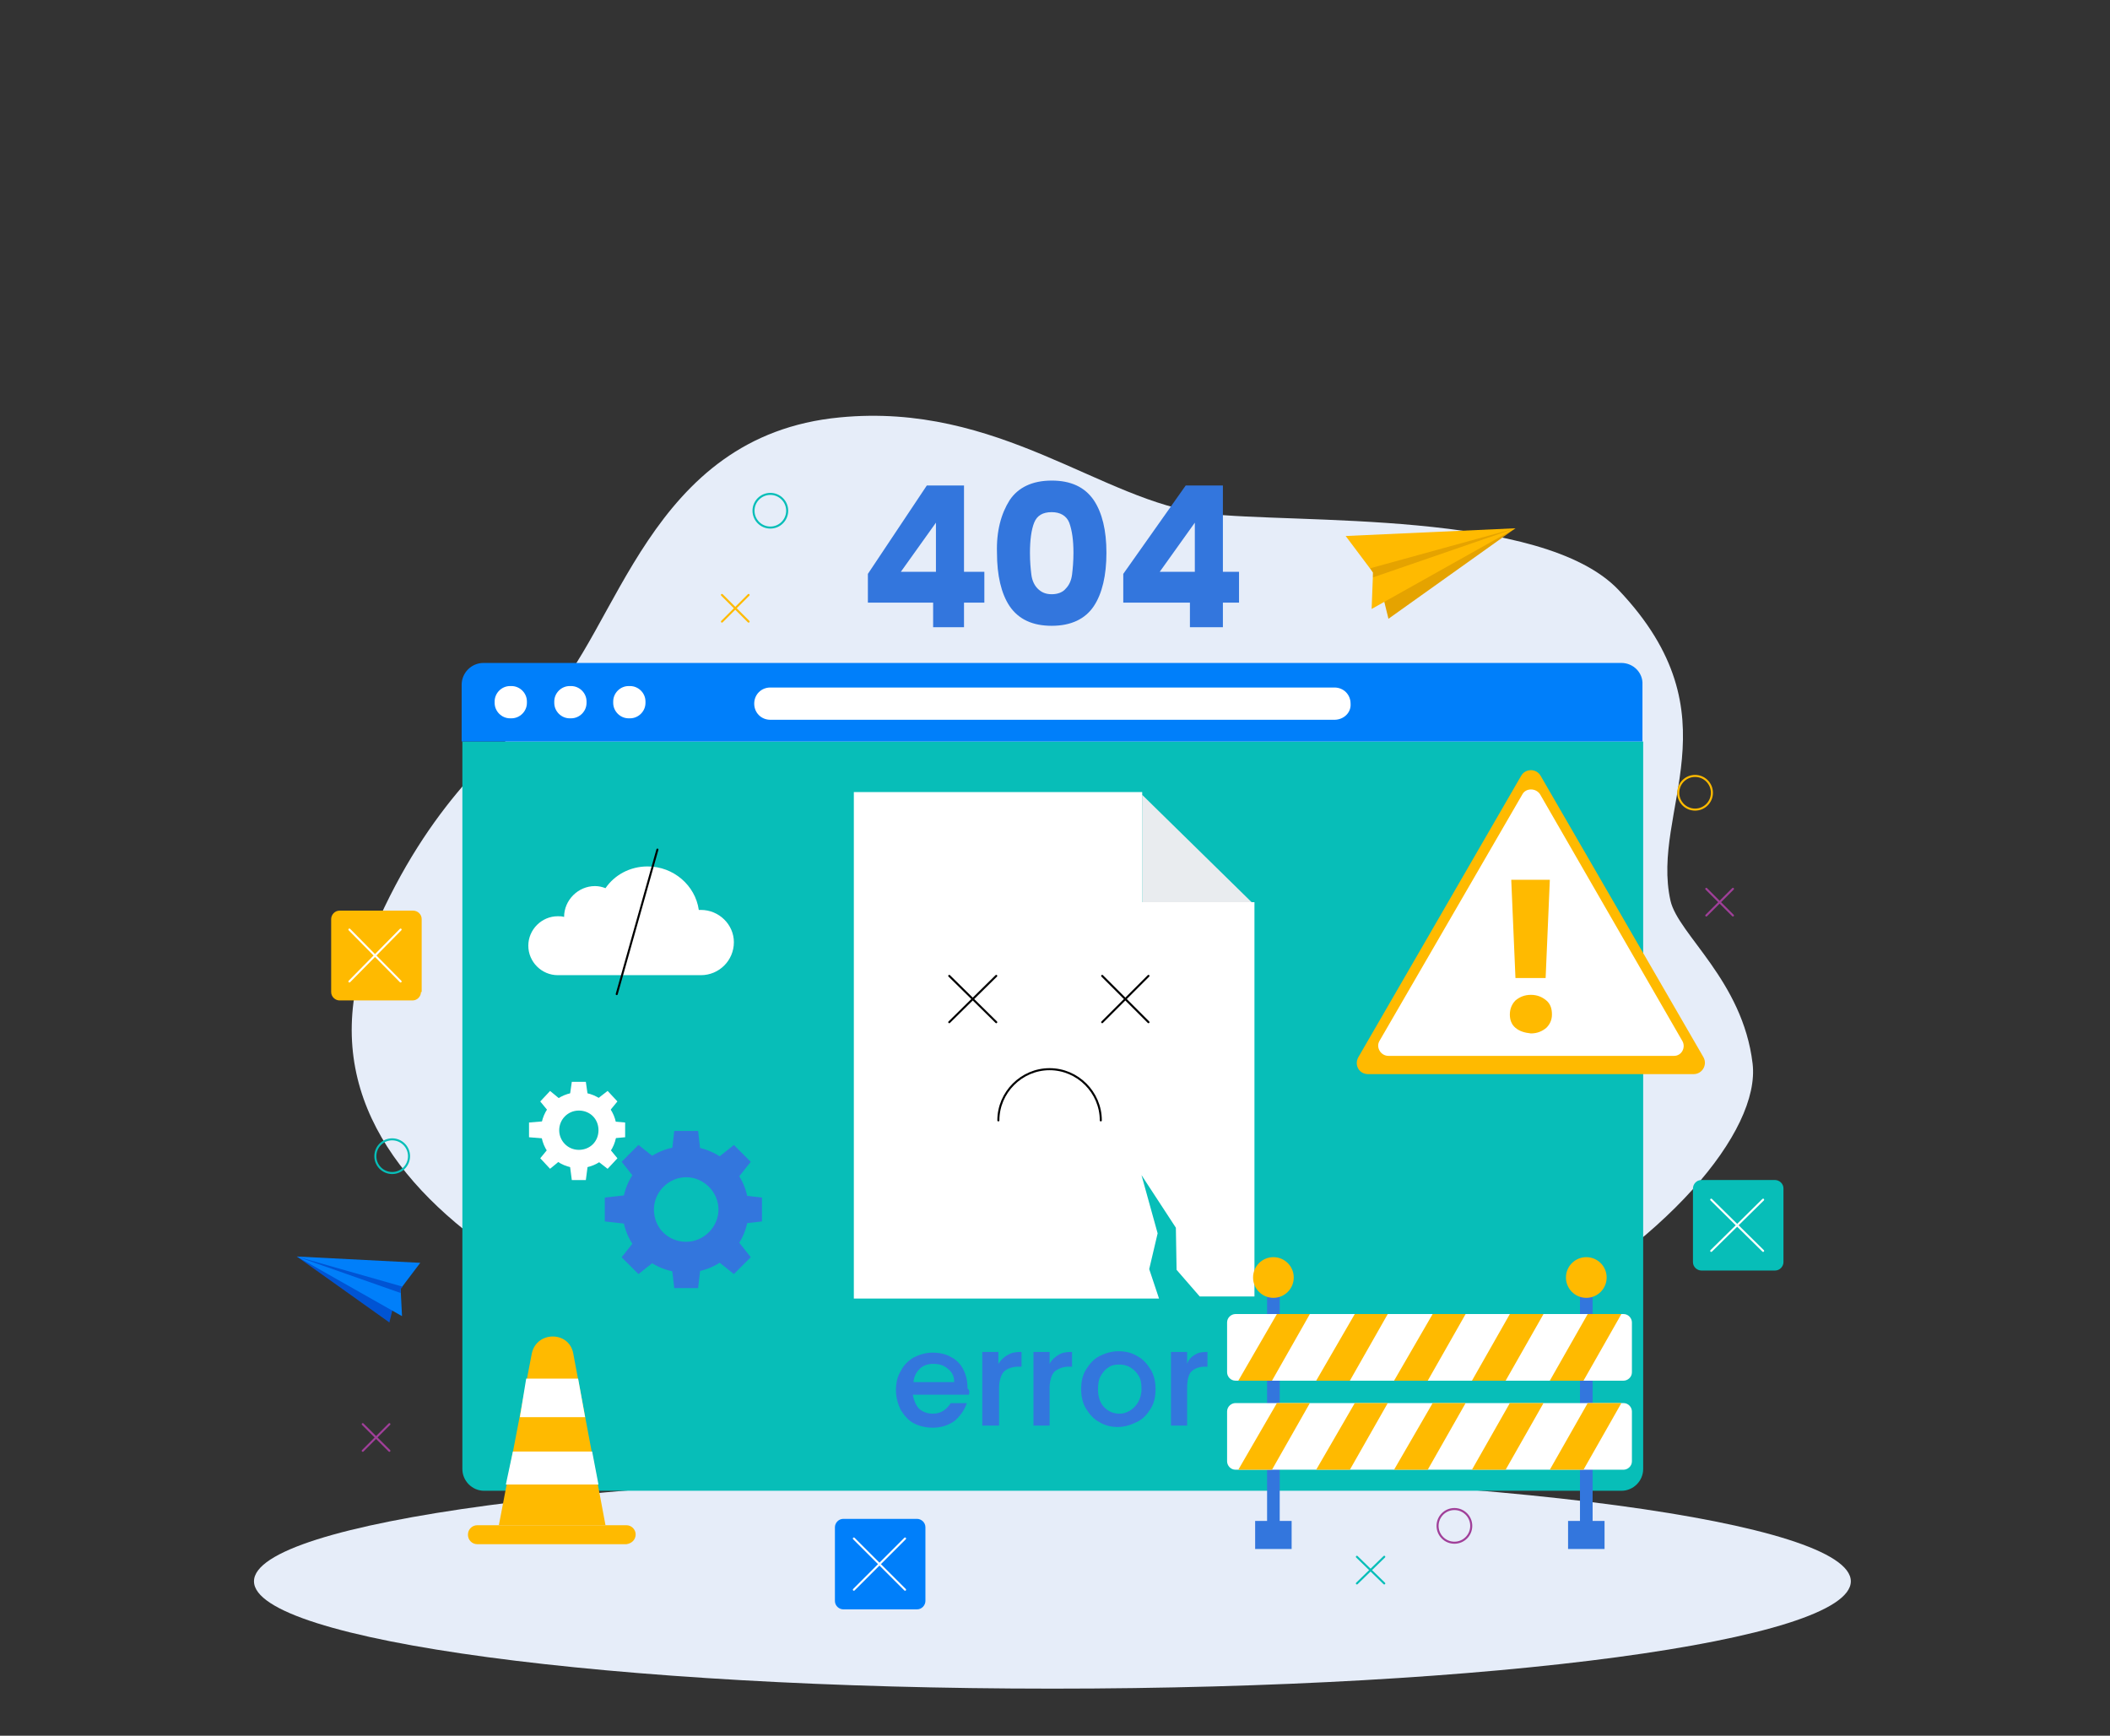 <svg xmlns="http://www.w3.org/2000/svg" width="406" height="334" viewBox="0 0 406 334" fill="none">
<rect x="0" y="0" width="406" height="334" fill="#333333" stroke="none"/>
<g clip-path="url(#clip0_21254_464210)">
<path d="M166.589 269.86C119.339 258.925 49.679 230.44 71.954 179.005C82.619 154.435 95.849 144.175 104.894 135.4C118.934 121.63 124.739 83.83 161.594 80.32C192.239 77.35 212.084 96.52 231.929 98.815C249.344 100.84 296.729 98.005 311.444 113.53C334.529 137.83 317.519 155.92 321.434 173.335C322.919 179.815 335.339 188.725 337.229 204.655C340.334 230.575 264.464 292.405 166.589 269.86Z" fill="#E6EDF9"/>
<path d="M202.501 324.943C287.349 324.943 356.131 315.695 356.131 304.288C356.131 292.88 287.349 283.633 202.501 283.633C117.654 283.633 48.871 292.88 48.871 304.288C48.871 315.695 117.654 324.943 202.501 324.943Z" fill="#E6EDF9"/>
<path d="M291.598 101.656L267.163 119.071L265.273 111.376L291.598 101.656Z" fill="#E5A300"/>
<path d="M258.93 103.141L291.6 101.656L263.925 117.181L264.195 110.161L258.93 103.141Z" fill="#FFBA00"/>
<path d="M291.601 101.656L263.656 109.351L264.196 110.161V111.106L291.601 101.656Z" fill="#E5A300"/>
<path d="M57.105 241.789L74.925 254.479L76.275 248.944L57.105 241.789Z" fill="#0054D4"/>
<path d="M80.865 243.004L57.105 241.789L77.356 253.264L77.085 247.999L80.865 243.004Z" fill="#007FFA"/>
<path d="M57.105 241.789L77.49 247.594L77.085 247.999V248.809L57.105 241.789Z" fill="#0054D4"/>
<path d="M178.067 308.068C178.067 308.878 177.392 309.688 176.447 309.688H162.272C161.462 309.688 160.652 309.013 160.652 308.068V293.893C160.652 293.083 161.327 292.273 162.272 292.273H176.447C177.257 292.273 178.067 292.948 178.067 293.893V308.068Z" fill="#007FFA"/>
<path d="M164.297 296.055L174.152 305.91" stroke="white" stroke-width="0.393" stroke-miterlimit="10" stroke-linecap="round"/>
<path d="M174.152 296.055L164.297 305.91" stroke="white" stroke-width="0.393" stroke-miterlimit="10" stroke-linecap="round"/>
<path d="M81.003 190.894C81.003 191.704 80.328 192.514 79.383 192.514H65.343C64.533 192.514 63.723 191.839 63.723 190.894V176.854C63.723 176.044 64.398 175.234 65.343 175.234H79.518C80.328 175.234 81.138 175.909 81.138 176.854V190.894H81.003Z" fill="#FFBA00"/>
<path d="M67.231 178.875L77.085 188.865" stroke="white" stroke-width="0.393" stroke-miterlimit="10" stroke-linecap="round"/>
<path d="M77.085 178.875L67.231 188.865" stroke="white" stroke-width="0.393" stroke-miterlimit="10" stroke-linecap="round"/>
<path d="M343.169 242.865C343.169 243.675 342.494 244.485 341.549 244.485H327.374C326.564 244.485 325.754 243.81 325.754 242.865V228.69C325.754 227.88 326.429 227.07 327.374 227.07H341.549C342.359 227.07 343.169 227.745 343.169 228.69V242.865Z" fill="#07BEB8"/>
<path d="M329.266 230.852L339.256 240.707" stroke="white" stroke-width="0.393" stroke-miterlimit="10" stroke-linecap="round"/>
<path d="M339.256 230.852L329.266 240.707" stroke="white" stroke-width="0.393" stroke-miterlimit="10" stroke-linecap="round"/>
<path d="M138.914 114.484L144.044 119.614" stroke="#FFBA00" stroke-width="0.393" stroke-miterlimit="10" stroke-linecap="round"/>
<path d="M144.044 114.484L138.914 119.614" stroke="#FFBA00" stroke-width="0.393" stroke-miterlimit="10" stroke-linecap="round"/>
<path d="M148.228 101.519C150.018 101.519 151.468 100.068 151.468 98.279C151.468 96.49 150.018 95.039 148.228 95.039C146.439 95.039 144.988 96.49 144.988 98.279C144.988 100.068 146.439 101.519 148.228 101.519Z" stroke="#07BEB8" stroke-width="0.393" stroke-miterlimit="10"/>
<path d="M75.463 225.722C77.252 225.722 78.703 224.272 78.703 222.482C78.703 220.693 77.252 219.242 75.463 219.242C73.673 219.242 72.223 220.693 72.223 222.482C72.223 224.272 73.673 225.722 75.463 225.722Z" stroke="#07BEB8" stroke-width="0.393" stroke-miterlimit="10"/>
<path d="M261.09 299.57L266.355 304.7" stroke="#07BEB8" stroke-width="0.393" stroke-miterlimit="10" stroke-linecap="round"/>
<path d="M266.355 299.57L261.09 304.7" stroke="#07BEB8" stroke-width="0.393" stroke-miterlimit="10" stroke-linecap="round"/>
<path d="M279.853 296.863C281.643 296.863 283.093 295.412 283.093 293.623C283.093 291.833 281.643 290.383 279.853 290.383C278.064 290.383 276.613 291.833 276.613 293.623C276.613 295.412 278.064 296.863 279.853 296.863Z" stroke="#A03F99" stroke-width="0.393" stroke-miterlimit="10"/>
<path d="M328.32 171.039L333.45 176.169" stroke="#A03F99" stroke-width="0.393" stroke-miterlimit="10" stroke-linecap="round"/>
<path d="M333.45 171.039L328.32 176.169" stroke="#A03F99" stroke-width="0.393" stroke-miterlimit="10" stroke-linecap="round"/>
<path d="M69.797 274.047L74.927 279.177" stroke="#A03F99" stroke-width="0.393" stroke-miterlimit="10" stroke-linecap="round"/>
<path d="M74.927 274.047L69.797 279.177" stroke="#A03F99" stroke-width="0.393" stroke-miterlimit="10" stroke-linecap="round"/>
<path d="M326.162 155.793C327.951 155.793 329.402 154.342 329.402 152.553C329.402 150.763 327.951 149.312 326.162 149.312C324.372 149.312 322.922 150.763 322.922 152.553C322.922 154.342 324.372 155.793 326.162 155.793Z" stroke="#FFBA00" stroke-width="0.393" stroke-miterlimit="10" stroke-linecap="round"/>
<path d="M166.996 115.832V110.432L178.336 93.422H185.491V110.027H189.406V115.967H185.491V120.692H179.551V115.967H166.996V115.832ZM180.091 100.577L173.341 110.027H180.091V100.577ZM194.266 96.257C195.886 93.827 198.586 92.477 202.366 92.477C206.011 92.477 208.711 93.692 210.466 96.257C212.086 98.687 212.896 102.062 212.896 106.382C212.896 110.702 212.086 114.212 210.466 116.642C208.846 119.072 206.146 120.422 202.366 120.422C198.721 120.422 196.021 119.207 194.266 116.642C192.646 114.212 191.836 110.702 191.836 106.382C191.701 102.197 192.646 98.822 194.266 96.257ZM205.741 100.577C205.201 99.227 203.986 98.552 202.366 98.552C200.611 98.552 199.531 99.227 198.991 100.577C198.451 101.927 198.181 103.952 198.181 106.382C198.181 108.137 198.316 109.487 198.451 110.567C198.586 111.647 198.991 112.592 199.666 113.267C200.341 113.942 201.151 114.347 202.366 114.347C203.581 114.347 204.526 113.942 205.066 113.267C205.741 112.592 206.146 111.647 206.281 110.567C206.416 109.487 206.551 108.002 206.551 106.382C206.551 103.952 206.281 102.062 205.741 100.577ZM216.136 115.832V110.432L228.151 93.422H235.306V110.027H238.411V115.967H235.306V120.692H228.961V115.967H216.136V115.832ZM229.906 100.577L223.156 110.027H229.906V100.577Z" fill="#3376DD"/>
<path d="M88.969 142.688V282.682C88.969 284.977 90.859 286.868 93.154 286.868H311.989C314.284 286.868 316.174 284.977 316.174 282.682V142.688H88.969Z" fill="#07BEB8"/>
<path d="M311.987 127.57H93.017C90.722 127.57 88.832 129.46 88.832 131.755V142.69H316.037V131.755C316.172 129.46 314.282 127.57 311.987 127.57Z" fill="#007FFA"/>
<path d="M101.386 135.256C101.386 136.876 100.036 138.226 98.416 138.226H98.146C96.526 138.226 95.176 136.876 95.176 135.256V134.986C95.176 133.366 96.526 132.016 98.146 132.016H98.416C100.036 132.016 101.386 133.366 101.386 134.986V135.256ZM112.861 135.256C112.861 136.876 111.511 138.226 109.891 138.226H109.621C108.001 138.226 106.651 136.876 106.651 135.256V134.986C106.651 133.366 108.001 132.016 109.621 132.016H109.891C111.511 132.016 112.861 133.366 112.861 134.986V135.256ZM124.201 135.256C124.201 136.876 122.851 138.226 121.231 138.226H120.961C119.341 138.226 117.991 136.876 117.991 135.256V134.986C117.991 133.366 119.341 132.016 120.961 132.016H121.231C122.851 132.016 124.201 133.366 124.201 134.986V135.256Z" fill="white"/>
<path d="M256.77 138.507H148.23C146.475 138.507 145.125 137.157 145.125 135.402C145.125 133.647 146.475 132.297 148.23 132.297H256.77C258.525 132.297 259.875 133.647 259.875 135.402C260.01 137.157 258.525 138.507 256.77 138.507Z" fill="white"/>
<path d="M219.777 152.953V173.608H240.837L219.777 152.953Z" fill="#E9ECEF"/>
<path d="M241.378 173.609H219.778V152.414H164.293V249.884H223.018L221.128 244.214L222.748 237.329L219.643 226.124L226.258 236.249L226.393 244.349L230.848 249.479H241.378V173.609Z" fill="white"/>
<path d="M182.652 187.789L191.697 196.699" stroke="black" stroke-width="0.393" stroke-miterlimit="10" stroke-linecap="round"/>
<path d="M191.697 187.789L182.652 196.699" stroke="black" stroke-width="0.393" stroke-miterlimit="10" stroke-linecap="round"/>
<path d="M212.078 187.789L220.988 196.699" stroke="black" stroke-width="0.393" stroke-miterlimit="10" stroke-linecap="round"/>
<path d="M220.988 187.789L212.078 196.699" stroke="black" stroke-width="0.393" stroke-miterlimit="10" stroke-linecap="round"/>
<path d="M192.102 215.597C192.102 210.197 196.557 205.742 201.957 205.742C207.357 205.742 211.812 210.197 211.812 215.597" stroke="black" stroke-width="0.393" stroke-miterlimit="10" stroke-linecap="round"/>
<path d="M110.298 260.42C109.488 256.1 103.278 256.1 102.333 260.42L95.988 293.495H116.508L110.298 260.42Z" fill="#FFBA00"/>
<path d="M122.312 295.255C122.312 294.31 121.502 293.5 120.557 293.5H91.802C90.857 293.5 90.047 294.31 90.047 295.255V295.39C90.047 296.335 90.857 297.145 91.802 297.145H120.557C121.502 297.01 122.312 296.335 122.312 295.255Z" fill="#FFBA00"/>
<path d="M111.24 265.281H101.25L100.035 272.706H112.59L111.24 265.281Z" fill="white"/>
<path d="M113.941 279.32H98.686L97.336 285.665H115.156L113.941 279.32Z" fill="white"/>
<path d="M248.532 292.672H241.512V298.072H248.532V292.672Z" fill="#3376DD"/>
<path d="M246.239 248.938H243.809V294.433H246.239V248.938Z" fill="#3376DD"/>
<path d="M245.024 249.744C247.187 249.744 248.939 247.991 248.939 245.829C248.939 243.667 247.187 241.914 245.024 241.914C242.862 241.914 241.109 243.667 241.109 245.829C241.109 247.991 242.862 249.744 245.024 249.744Z" fill="#FFBA00"/>
<path d="M308.743 292.672H301.723V298.072H308.743V292.672Z" fill="#3376DD"/>
<path d="M306.446 248.93H304.016V294.425H306.446V248.93Z" fill="#3376DD"/>
<path d="M305.231 249.744C307.394 249.744 309.146 247.991 309.146 245.829C309.146 243.667 307.394 241.914 305.231 241.914C303.069 241.914 301.316 243.667 301.316 245.829C301.316 247.991 303.069 249.744 305.231 249.744Z" fill="#FFBA00"/>
<path d="M312.388 252.859H237.733C236.923 252.859 236.113 253.534 236.113 254.479V264.064C236.113 264.874 236.788 265.684 237.733 265.684H312.388C313.198 265.684 314.008 265.009 314.008 264.064V254.479C314.008 253.669 313.333 252.859 312.388 252.859Z" fill="white"/>
<path d="M244.753 265.684H238.273L245.698 252.859H252.043L244.753 265.684Z" fill="#FFBA00"/>
<path d="M259.738 265.684H253.258L260.683 252.859H267.028L259.738 265.684Z" fill="#FFBA00"/>
<path d="M274.722 265.684H268.242L275.667 252.859H282.012L274.722 265.684Z" fill="#FFBA00"/>
<path d="M289.71 265.684H283.23L290.52 252.859H297L289.71 265.684Z" fill="#FFBA00"/>
<path d="M304.691 265.684H298.211L305.501 252.859H311.981L304.691 265.684Z" fill="#FFBA00"/>
<path d="M312.388 269.992H237.733C236.923 269.992 236.113 270.667 236.113 271.612V281.197C236.113 282.007 236.788 282.817 237.733 282.817H312.388C313.198 282.817 314.008 282.142 314.008 281.197V271.612C314.008 270.802 313.333 269.992 312.388 269.992Z" fill="white"/>
<path d="M244.753 282.817H238.273L245.698 269.992H252.043L244.753 282.817Z" fill="#FFBA00"/>
<path d="M259.738 282.817H253.258L260.683 269.992H267.028L259.738 282.817Z" fill="#FFBA00"/>
<path d="M274.722 282.817H268.242L275.667 269.992H282.012L274.722 282.817Z" fill="#FFBA00"/>
<path d="M289.71 282.817H283.23L290.52 269.992H297L289.71 282.817Z" fill="#FFBA00"/>
<path d="M304.691 282.817H298.211L305.501 269.992H311.981L304.691 282.817Z" fill="#FFBA00"/>
<path d="M186.435 268.386H175.635C175.77 269.196 176.175 270.411 176.85 271.086C177.66 271.761 178.47 272.031 179.55 272.031C181.17 272.031 182.25 271.086 182.925 270.006H186.03C185.625 271.221 184.815 272.436 183.735 273.381C182.655 274.191 181.17 274.731 179.55 274.731C178.2 274.731 176.985 274.461 175.905 273.921C174.825 273.381 174.015 272.436 173.34 271.356C172.8 270.276 172.395 268.926 172.395 267.576C172.395 266.091 172.665 264.876 173.34 263.796C173.88 262.716 174.69 261.906 175.77 261.231C176.85 260.691 178.065 260.286 179.415 260.286C180.765 260.286 181.98 260.556 182.925 261.096C184.005 261.636 184.815 262.446 185.355 263.526C185.895 264.606 186.165 265.686 186.165 267.171C186.57 267.441 186.57 267.981 186.435 268.386ZM183.6 265.956C183.6 264.741 183.195 264.066 182.385 263.391C181.575 262.716 180.765 262.446 179.55 262.446C178.605 262.446 177.66 262.716 176.985 263.391C176.31 264.066 175.905 264.741 175.77 265.956H183.6ZM193.995 260.691C194.67 260.286 195.345 260.151 196.56 260.151V262.986H195.885C194.805 262.986 193.725 263.391 193.185 263.931C192.645 264.471 192.24 265.686 192.24 267.036V274.326H189V260.151H192.105V262.446C192.645 261.636 193.185 261.096 193.995 260.691ZM203.715 260.691C204.39 260.286 205.065 260.151 206.28 260.151V262.986H205.605C204.525 262.986 203.58 263.391 202.905 263.931C202.365 264.471 201.96 265.686 201.96 267.036V274.326H198.855V260.151H201.96V262.446C202.365 261.636 203.04 261.096 203.715 260.691ZM211.545 273.651C210.465 273.111 209.655 272.166 208.98 271.086C208.305 270.006 208.035 268.656 208.035 267.306C208.035 265.821 208.305 264.606 208.98 263.526C209.655 262.446 210.465 261.501 211.545 260.961C212.625 260.421 213.84 260.016 215.19 260.016C216.54 260.016 217.755 260.286 218.835 260.961C219.915 261.501 220.725 262.446 221.4 263.526C222.075 264.606 222.345 265.956 222.345 267.306C222.345 268.791 222.075 270.006 221.4 271.086C220.725 272.166 219.915 273.111 218.7 273.651C217.62 274.191 216.405 274.596 215.055 274.596C213.84 274.596 212.625 274.326 211.545 273.651ZM217.35 271.491C218.025 271.086 218.565 270.546 218.97 269.871C219.375 269.196 219.645 268.251 219.645 267.306C219.645 266.226 219.51 265.416 219.105 264.741C218.7 264.066 218.16 263.526 217.485 263.121C216.81 262.716 216.135 262.581 215.325 262.581C214.515 262.581 213.84 262.716 213.3 263.121C212.625 263.526 212.22 264.066 211.815 264.741C211.41 265.416 211.275 266.361 211.275 267.306C211.275 268.791 211.68 270.006 212.49 270.816C213.3 271.626 214.245 272.031 215.46 272.031C216 272.031 216.675 271.896 217.35 271.491ZM229.905 260.691C230.58 260.286 231.12 260.151 232.335 260.151V262.986H231.795C230.715 262.986 229.77 263.391 229.23 263.931C228.69 264.471 228.42 265.686 228.42 267.036V274.326H225.315V260.151H228.42V262.446C228.69 261.636 229.23 261.096 229.905 260.691Z" fill="#3376DD"/>
<path d="M118.67 217.485C118.67 213.435 115.43 210.195 111.38 210.195C107.33 210.195 104.09 213.435 104.09 217.485C104.09 221.535 107.33 224.775 111.38 224.775C115.43 224.775 118.67 221.535 118.67 217.485ZM107.6 217.485C107.6 215.46 109.22 213.705 111.38 213.705C113.54 213.705 115.16 215.325 115.16 217.485C115.16 219.645 113.54 221.265 111.38 221.265C109.22 221.265 107.6 219.51 107.6 217.485Z" fill="white"/>
<path d="M120.289 218.839V216.004L117.184 215.734V219.109L120.289 218.839Z" fill="white"/>
<path d="M101.793 218.839V216.004L105.033 215.734V219.109L101.793 218.839Z" fill="white"/>
<path d="M116.914 224.914L118.804 222.889L116.914 220.594L114.484 223.024L116.914 224.914Z" fill="white"/>
<path d="M103.953 211.955L105.843 209.93L108.138 211.82L105.843 214.25L103.953 211.955Z" fill="white"/>
<path d="M110.026 227.074H112.726L113.131 223.969H109.621L110.026 227.074Z" fill="white"/>
<path d="M110.026 208.172H112.726L113.131 211.007H109.621L110.026 208.172Z" fill="white"/>
<path d="M103.953 222.881L105.843 224.906L108.138 223.016L105.843 220.586L103.953 222.881Z" fill="white"/>
<path d="M116.914 209.922L118.804 211.947L116.914 214.242L114.484 211.812L116.914 209.922Z" fill="white"/>
<path d="M144.05 232.744C144.05 225.994 138.65 220.594 131.9 220.594C125.15 220.594 119.75 225.994 119.75 232.744C119.75 239.494 125.15 244.894 131.9 244.894C138.65 244.894 144.05 239.494 144.05 232.744ZM125.825 232.744C125.825 229.369 128.66 226.534 132.035 226.534C135.41 226.534 138.245 229.369 138.245 232.744C138.245 236.119 135.41 238.954 132.035 238.954C128.525 238.954 125.825 236.254 125.825 232.744Z" fill="#3376DD"/>
<path d="M146.616 235.036V230.446L141.891 229.906V235.576L146.616 235.036Z" fill="#3376DD"/>
<path d="M116.375 235.036V230.446L121.1 229.906V235.576L116.375 235.036Z" fill="#3376DD"/>
<path d="M141.216 245.163L144.456 241.923L141.351 238.008L137.301 242.058L141.216 245.163Z" fill="#3376DD"/>
<path d="M119.613 223.56L122.853 220.32L126.768 223.425L122.718 227.475L119.613 223.56Z" fill="#3376DD"/>
<path d="M129.739 247.863H134.329L134.869 243.273H129.199L129.739 247.863Z" fill="#3376DD"/>
<path d="M129.739 217.625H134.329L134.869 222.35H129.199L129.739 217.625Z" fill="#3376DD"/>
<path d="M119.613 241.931L122.853 245.171L126.768 242.066L122.718 238.016L119.613 241.931Z" fill="#3376DD"/>
<path d="M141.212 220.328L144.452 223.568L141.347 227.483L137.297 223.433L141.212 220.328Z" fill="#3376DD"/>
<path d="M261.36 203.452L292.68 149.317C293.49 147.832 295.65 147.832 296.46 149.317L327.78 203.452C328.59 204.937 327.51 206.692 325.89 206.692H263.25C261.495 206.692 260.55 204.937 261.36 203.452Z" fill="#FFBA00"/>
<path d="M265.409 200.345L292.949 152.825C293.624 151.61 295.514 151.61 296.324 152.825L323.729 200.345C324.404 201.56 323.594 203.18 322.109 203.18H267.164C265.679 203.18 264.734 201.56 265.409 200.345Z" fill="white"/>
<path d="M291.6 197.782C290.79 197.107 290.52 196.162 290.52 195.217C290.52 194.137 290.925 193.192 291.6 192.517C292.41 191.842 293.355 191.437 294.57 191.437C295.785 191.437 296.73 191.842 297.54 192.517C298.35 193.192 298.62 194.137 298.62 195.217C298.62 196.297 298.215 197.107 297.54 197.782C296.73 198.457 295.785 198.862 294.57 198.862C293.355 198.727 292.41 198.457 291.6 197.782ZM298.215 169.297L297.405 188.197H291.6L290.79 169.297H298.215Z" fill="#FFBA00"/>
<path d="M134.866 175.097C134.731 175.097 134.596 175.097 134.461 175.097C133.786 170.372 129.601 166.727 124.606 166.727C121.231 166.727 118.261 168.347 116.506 170.912C115.831 170.642 115.156 170.507 114.481 170.507C111.241 170.507 108.541 173.207 108.541 176.447C108.136 176.312 107.731 176.312 107.326 176.312C104.221 176.312 101.656 178.877 101.656 181.982C101.656 185.087 104.221 187.652 107.326 187.652C107.596 187.652 134.596 187.652 134.866 187.652C138.376 187.652 141.211 184.817 141.211 181.307C141.211 177.932 138.376 175.097 134.866 175.097Z" fill="white"/>
<path d="M126.498 163.484L118.668 191.294" stroke="black" stroke-width="0.393" stroke-miterlimit="10" stroke-linecap="round"/>
</g>
<defs>
<clipPath id="clip0_21254_464210">
<rect width="405" height="334" fill="white" transform="translate(0.5)"/>
</clipPath>
</defs>
</svg>